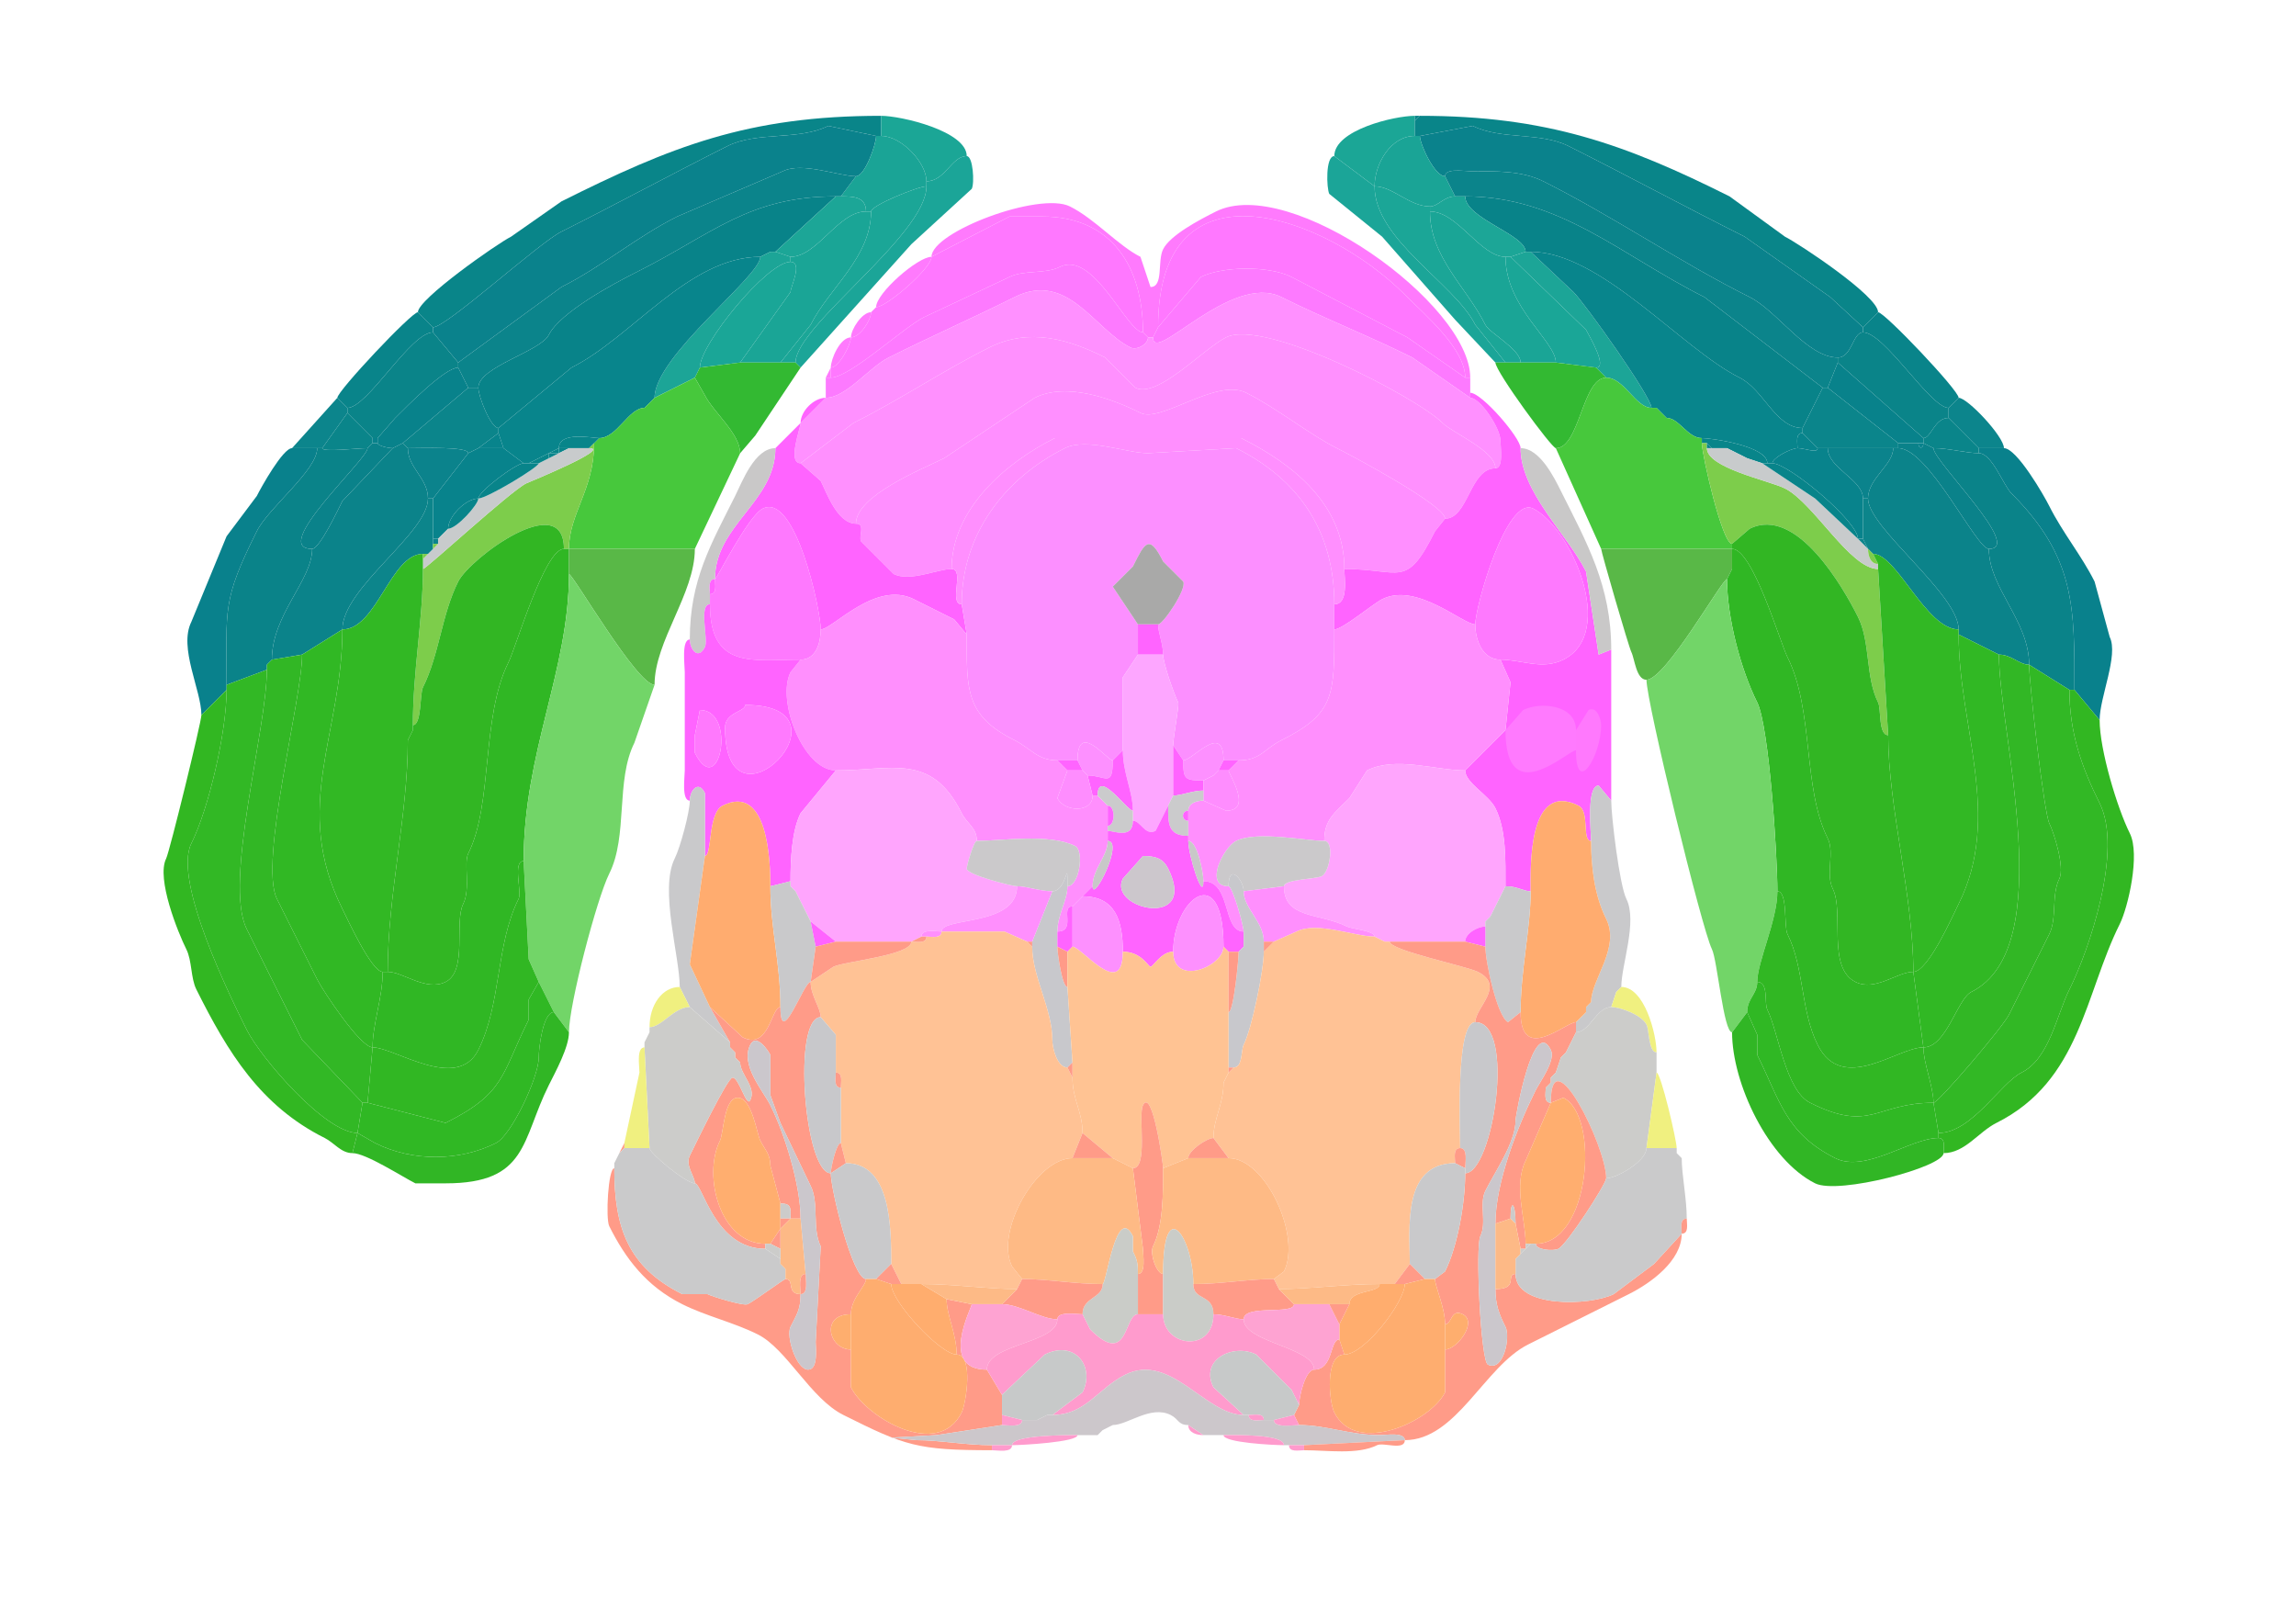 <svg xmlns="http://www.w3.org/2000/svg" viewBox="0 0 456 320"><path fill="#098589" id="VISp1" d="m83 62 3 3c2.659 0 20.984-16.742 25.5-19 11.054-5.527 21.998-11.499 33-17 5.887-2.943 14.111-1.055 20-4l9.5 2h1v-4c-26.526 0-41.774 6.137-63.5 17l-10 7C98.731 48.384 83 59.402 83 62Z"/><path fill="#1BA696" id="RSPagl1" d="M192 31c-3.014 0-4.29 5-8 5 0-3.716-4.994-9-9-9v-4c4.005 0 17 3.057 17 8ZM265 31l8 6c0-4.376 3.152-10 8-10v-4c-4.053 0-16 2.809-16 8Z"/><path fill="#0A8589" id="VISpm1" d="m282 23-1 1v-1h1Z"/><path fill="#098589" id="VISp1" d="m373 62-3 3-6.5-6-17-12c-11.739-5.87-23.33-12.165-35-18-5.656-2.828-13.364-1.182-19-4L282 27h-1v-3l1-1c25.199 0 40.834 5.667 61.5 16l11 8c2.772 1.386 18.5 11.788 18.5 15Z"/><path fill="#0A828C" id="VISp2/3" d="m86 66 5 6 20.5-15c7.949-3.974 14.942-9.97 23-14l21-9c3.807-1.904 11.122 1 14.5 1 1.778 0 4-6.332 4-8l-9.5-2c-5.889 2.945-14.113 1.057-20 4-11.002 5.501-21.946 11.473-33 17-4.516 2.258-22.841 19-25.5 19v1ZM370 66c-2.047 0-2.168 5-5 5-6.091 0-12.012-9.256-17.5-12-14.021-7.01-27.121-16.06-41-23-4.237-2.118-9.366-2-14.5-2-1.235 0-5-.643-5 1-2.104 0-5-6.407-5-8l10.5-2c5.636 2.818 13.344 1.172 19 4 11.67 5.835 23.261 12.13 35 18l17 12 6.5 6v1Z"/><path fill="#1AA496" id="RSPagl2/3" d="M172 42h1c0-1.208 9.363-5 11-5v-1c0-3.716-4.994-9-9-9h-1c0 1.668-2.222 8-4 8l-3 4c2.371 0 5 .017 5 3ZM289 39c-2.25 0-3.376 2-5 2-4.101 0-7.386-4-11-4 0-4.376 3.152-10 8-10h1c0 1.593 2.896 8 5 8l2 4Z"/><path fill="#1BA598" id="RSPd1" d="m158 72 1 1 22-24.5 12-11c.57-1.14.263-6.5-1-6.5-3.014 0-4.29 5-8 5v1c0 9.694-26 27.674-26 35ZM297 72h2l-6-7.5c-4.115-8.23-20-16.864-20-27.5l-8-6c-1.789 0-1.536 6.428-1 7.5l10.5 8.5L289 63.5l8 8.5Z"/><path fill="#0B848B" id="VISp4" d="M93 77h2c0-4.158 12.341-7.182 14-10.5 2.223-4.445 12.786-10.143 17.5-12.5 14.934-7.467 22.134-15 39.5-15h1l3-4c-3.378 0-10.693-2.904-14.5-1l-21 9c-8.058 4.03-15.051 10.026-23 14L91 72v1l2 4ZM362 77h1l2-5v-1c-6.091 0-12.012-9.256-17.5-12-14.021-7.01-27.121-16.06-41-23-4.237-2.118-9.366-2-14.5-2-1.235 0-5-.643-5 1l2 4h2c18.798 0 31.046 11.773 47.5 20L362 77Z"/><path fill="#1BA697" id="RSPd2/3" d="M155 72h3c0-7.326 26-25.306 26-35-1.637 0-11 3.792-11 5 0 9.095-8.355 15.21-12 22.5l-6 7.5ZM299 72h3c0-2.636-6.185-5.87-7-7.5-3.737-7.474-11-13.45-11-22.5v-1c-4.101 0-7.386-4-11-4 0 10.636 15.885 19.27 20 27.5l6 7.5Z"/><path fill="#088389" id="VISp5" d="M95 77c0 1.7 2.46 8 4 8l14.5-12c11.987-5.994 23.34-22 37.5-22l2-1h1l12-11c-17.366 0-24.566 7.533-39.5 15-4.714 2.357-15.277 8.055-17.5 12.5-1.659 3.318-14 6.342-14 10.5ZM362 77l-4 8c-5.384 0-7.646-7.573-12.5-10-11.56-5.78-27.599-25-41.5-25h-1c0-3.412-12-6.635-12-11 18.798 0 31.046 11.773 47.5 20L362 77Z"/><path fill="#1CA697" id="RSPagl5" d="m154 50 3 1c5.325 0 9.46-9 15-9 0-2.983-2.629-3-5-3h-1l-12 11ZM299 51h1l3-1c0-3.412-12-6.635-12-11h-2c-2.25 0-3.376 2-5 2v1c5.493 0 10.001 9 15 9Z"/><path fill="#FF7AFD" id="SCzo" d="M291 75h1c0-14.608-35.804-40.348-50.5-33-3.34 1.67-9.11 4.72-10.5 7.5-1.179 2.357.135 7.5-2.5 7.5l-2-6c-4.395-2.197-9.022-7.51-14-10-6.039-3.02-27.5 5.055-27.5 10l15.5-8h6.5c13.855 0 20 10.046 20 23l1 1h1l1-2c0-34.356 33.322-22.178 49-6.5 4.086 4.086 12 10.782 12 16.5Z"/><path fill="#1AA596" id="RSPd5" d="M147 72h8l6-7.5c3.645-7.29 12-13.405 12-22.5h-1c-5.54 0-9.675 9-15 9v1c2.515 0 0 5.014 0 6l-10 14ZM302 72h7c0-4.24-10-10.893-10-21-4.999 0-9.507-9-15-9 0 9.05 7.263 15.026 11 22.5.815 1.63 7 4.864 7 7.5Z"/><path fill="#FF78FF" id="SCsg" d="M165 73v2c3.76 0 14.433-9.967 18.5-12l17-8c2.892-1.446 7.019-.51 10-2 6.699-3.35 13.338 13 16.5 13 0-12.954-6.145-23-20-23h-6.5L185 51c0 2.29-8.941 10-11 10l-1 1c0 1.562-2.189 5-4 5 0 1.417-2.383 6-4 6ZM230 65l8.5-10c4.139-2.07 13.33-2.335 18 0l23 12 11.5 8c0-5.718-7.914-12.414-12-16.5-15.678-15.678-49-27.857-49 6.5Z"/><path fill="#08858C" id="VISp6a" d="m153 50-2 1 2-1Z"/><path fill="#1CA597" id="RSPagl6a" d="m138 75-8 4c0-8.294 21-24.069 21-28l2-1h1l3 1v1c-4.618 0-18 16.372-18 21l-1 2ZM319 75c3.55 0 5.856 6 9 6 0-2.14-13.123-20.623-15.5-23l-8.5-8h-1l-3 1 15 14.5c.481.962 4.412 7.5 2 7.5l2 2Z"/><path fill="#08858C" id="VISp6a" d="M351 92h1c0-1.077 3.762-3 5-3 0-1.048-.473-3 1-3v-1c-5.384 0-7.646-7.573-12.5-10-11.56-5.78-27.599-25-41.5-25l8.5 8c2.377 2.377 15.5 20.86 15.5 23h1l2 2c2.46 0 4.17 4 7 4 1.739 0 13 1.522 13 5ZM104 92h1l4-2 2-1c0-3.411 6.688-2 8-2 3.55 0 5.856-6 9-6l1-1 1-1c0-8.294 21-24.069 21-28-14.16 0-25.513 16.006-37.5 22L99 85v1l1 3 4 3Z"/><path fill="#FF7AFD" id="SCzo" d="M185 51c-2.727 0-11 7.217-11 10 2.059 0 11-7.71 11-10Z"/><path fill="#1AA697" id="RSPd6a" d="m309 72 8 1c2.412 0-1.519-6.538-2-7.5L300 51h-1c0 10.107 10 16.76 10 21ZM147 72l-8 1c0-4.628 13.382-21 18-21 2.515 0 0 5.014 0 6l-10 14Z"/><path fill="#FD7AFF" id="SCop" d="M164 75h1c3.76 0 14.433-9.967 18.5-12l17-8c2.892-1.446 7.019-.51 10-2 6.699-3.35 13.338 13 16.5 13l1 1c0 1.343-2.205 2.647-3.5 2-7.137-3.569-12.462-15.27-23-10-8.218 4.11-16.669 7.834-25 12-3.864 1.932-8.449 8-12.5 8v-4ZM292 78v1l-11.5-8c-8.563-4.282-17.525-7.763-26-12-9.976-4.988-25.5 13.579-25.5 8l1-2 8.5-10c4.139-2.07 13.33-2.335 18 0l23 12 11.5 8h1v3Z"/><path fill="#FF90FF" id="SCig" d="m159 92 10.5-8c9.215-4.608 17.8-10.4 27-15 8.021-4.01 15.889-1.555 23 2l6 6c4.395 2.197 13.448-7.724 18-10 7.661-3.83 37.922 11.922 43 17 1.989 1.989 10.5 5.51 10.5 9 1.665 0 1-4.222 1-5.5 0-2.448-4.021-8.5-6-8.5l-11.5-8c-8.563-4.282-17.525-7.763-26-12-9.976-4.988-25.5 13.579-25.5 8h-1c0 1.343-2.205 2.647-3.5 2-7.137-3.569-12.462-15.27-23-10-8.218 4.11-16.669 7.834-25 12-3.864 1.932-8.449 8-12.5 8l-5 5c0 .981-2.681 8 0 8Z"/><path fill="#FF7AFD" id="SCzo" d="m174 61-1 1 1-1Z"/><path fill="#09848A" id="VISl1" d="m67 79 2 2c3.988 0 12.552-15 17-15v-1l-3-3c-1.268 0-16 15.649-16 17Z"/><path fill="#FF7AFD" id="SCzo" d="M173 62c-1.811 0-4 3.438-4 5 1.811 0 4-3.438 4-5Z"/><path fill="#09848A" id="VISl1" d="m389 79-2 2c-3.628 0-12.719-15-17-15v-1l3-3c1.275 0 16 15.485 16 17Z"/><path fill="#0A8489" id="VISl2/3" d="M74 87h1l3.5-4c2.394-2.394 9.878-10 12.5-10v-1l-5-6c-4.448 0-13.012 15-17 15v1l5 5ZM387 83c-2.813 0-3.461 4-5 4l-17-15v-1c2.832 0 2.953-5 5-5 4.281 0 13.372 15 17 15v2Z"/><path fill="#FF7AFD" id="SCzo" d="M169 67c-2.177 0-4 4.336-4 6 1.617 0 4-4.583 4-6Z"/><path fill="#FF90FE" id="SCiw" d="M287 103c0-2.626-18.229-12.365-21.5-14-5.39-2.695-11.921-7.96-18-11-5.961-2.98-16.904 6.048-21 4-5.429-2.715-14.591-6.204-21-3l-18 12c-4.454 2.227-17.5 7.404-17.5 13-3.68 0-5.854-6.208-7-8.5l-4-3.5 10.5-8c9.215-4.608 17.8-10.4 27-15 8.021-4.01 15.889-1.555 23 2l6 6c4.395 2.197 13.448-7.724 18-10 7.661-3.83 37.922 11.922 43 17 1.989 1.989 10.5 5.51 10.5 9-5.11 0-5.38 10-10 10Z"/><path fill="#33B932" id="APr" d="m138 75 2 3.5c1.681 3.362 7 7.635 7 11.5l3-3.5 9-13.5-1-1h-11l-8 1-1 2ZM319 75c-4.739 0-5.261 14-10 14-.82 0-12-15.232-12-17h12l8 1 2 2Z"/><path fill="#08828B" id="VISl4" d="M381 88h1v-1l-17-15-2 5 14 11h4ZM80 88l-2 1c-.922 0-3-.483-3-1v-1l3.5-4c2.394-2.394 9.878-10 12.5-10l2 4-13 11Z"/><path fill="#FF7AFD" id="SCzo" d="M164 75h1v-2l-1 2Z"/><path fill="#47C83C" id="POST" d="M113 109h25l9-19c0-3.865-5.319-8.138-7-11.5l-2-3.5-8 4-1 1-1 1c-3.144 0-5.45 6-9 6l-1 1c0 9.23-5 14.007-5 21ZM318 109h26v-1c-1.979 0-6-17.787-6-20v-1c-2.83 0-4.54-4-7-4l-2-2h-1c-3.144 0-5.45-6-9-6-4.739 0-5.261 14-10 14l9 20Z"/><path fill="#0B858B" id="VISl5" d="m95 89-2 1c0-1.366-9.246-1-12-1l-1-1 13-11h2c0 1.7 2.46 8 4 8v1l-4 3ZM376 89h1v-1l-14-11h-1l-4 8v1l3 3h15Z"/><path fill="#FF8FFF" id="SCdg" d="M189 113c0-11.821 10.632-21.066 20.5-26h37c10.182 5.091 20.5 13.121 20.5 26 11.3 0 12.204 4.092 18-7.5l2-2.5c0-2.626-18.229-12.365-21.5-14-5.39-2.695-11.921-7.96-18-11-5.961-2.98-16.904 6.048-21 4-5.429-2.715-14.591-6.204-21-3l-18 12c-4.454 2.227-17.5 7.404-17.5 13 1.951 0 .477 2.454 1 3.5l6.5 6.5c3.232 1.616 8.676-1 11.5-1Z"/><path fill="#FF64FF" id="MB" d="M299 176c2.413 0 3.51 1 5 1 0-4.104-.711-22.106 9.5-17 2.311 1.156.596 7 2.5 7 0-1.643-.984-11 1.5-11l2.5 3v-30l-2.5 1-2.5-16.5c-3.686-7.372-13-15.813-13-24.5 0-2.06-7.71-11-10-11v1c1.979 0 6 6.052 6 8.5 0 1.278.665 5.5-1 5.5-5.11 0-5.38 10-10 10l-2 2.5c-5.796 11.592-6.7 7.5-18 7.5 0 1.851.867 7-2 7v5c1.638 0 7.679-5.09 9.5-6 6.863-3.432 16.018 5 18.5 5 0-3.473 6.205-25.647 11.5-23 7.536 3.768 16.663 24.668 6 30-4.227 2.114-8.265 0-12.5 0l2 4.5-1 9.5c0 16.111 12.383 4 14 4 0 9.337 5 1.033 5-5 0-1.069-.811-3.845-2.5-3l-2.5 4c0-5.153-7.194-5.653-10.5-4l-3.5 4-8 8c0 2.483 4.656 4.812 6 7.5 2.166 4.333 2 10.269 2 15.5Z"/><path fill="#0C858C" id="VISli1" d="M63 89h1l5-7v-1l-2-2-9 10h5Z"/><path fill="#1CA597" id="RSPagl6a" d="m130 79-1 1 1-1Z"/><path fill="#FF64FF" id="MB" d="M164 79c-2.362 0-5 2.638-5 5l5-5Z"/><path fill="#0C858C" id="VISli1" d="M393 89h5c0-2.31-7.233-10-9-10l-2 2v2l6 6Z"/><path fill="#1CA597" id="RSPagl6a" d="m129 80-1 1 1-1ZM329 81l2 2-2-2Z"/><path fill="#0A858A" id="VISli2/3" d="M64 89c0 .842 6.992 0 9 0l1-1v-1l-5-5-5 7ZM393 89v1c-2.389 0-5.987-1-9-1l-2-1v-1c1.539 0 2.187-4 5-4l6 6Z"/><path fill="#FF64FF" id="MB" d="M163 125c2.347 0 10.856-9.822 18.5-6l8 4 2.5 3-1-6c-2.662 0 .662-7-2-7-2.824 0-8.268 2.616-11.5 1l-6.5-6.5c-.523-1.046.951-3.5-1-3.5-3.68 0-5.854-6.208-7-8.5l-4-3.5c-2.681 0 0-7.019 0-8l-5 5c0 10.668-12 15.225-12 26 .352 0 6.551-12.526 9.5-14 6.458-3.229 11.5 20.098 11.5 24Z"/><path fill="#08848C" id="VISl6a" d="M95 89h5l-1-3-4 3Z"/><path fill="#08858A" id="VISp6b" d="M113 89h4l1-1 1-1c-1.312 0-8-1.411-8 2h2ZM350 92h1c0-3.478-11.261-5-13-5v1h1l1 1h3l4 2 3 1Z"/><path fill="#08848C" id="VISl6a" d="M357 89c1.465 0 4 1.115 4 0l-3-3c-1.473 0-1 1.952-1 3Z"/><path fill="#08828C" id="VISli4" d="M74 88h1v-1h-1v1Z"/><path fill="#FF8FFE" id="SCdw" d="M191 120c0-13.711 8.347-24.923 20.5-31 4.322-2.161 12.328 1 16.5 1l17.5-1c12.307 6.153 19.5 16.358 19.5 31 2.867 0 2-5.149 2-7 0-12.879-10.318-20.909-20.5-26h-37c-9.868 4.934-20.5 14.179-20.5 26 2.662 0-.662 7 2 7Z"/><path fill="#0A8389" id="VISpor2/3" d="m74 88-1 1 1-1Z"/><path fill="#0A828A" id="VISpor4" d="M78 89 68 99.5c-.754 1.507-4.527 9.5-6 9.5-8.647 0 11-17.757 11-20l1-1h1c0 .517 2.078 1 3 1Z"/><path fill="#0B838A" id="VISpor5" d="m60 130-6 1c0-8.951 8-15.762 8-22 1.473 0 5.246-7.993 6-9.5L78 89l2-1 1 1c0 3.915 4 5.954 4 10 0 6.902-17 17.722-17 26l-8 5Z"/><path fill="#7DCD4B" id="HPF" d="M84 113c0 10.022-2 20.352-2 31 1.78 0 1.348-6.197 2-7.5 3.266-6.533 3.685-14.37 7-21 2.317-4.634 21-18.463 21-6.5h1c0-6.993 5-11.77 5-21l-1 1c4.611 0-12.206 6.853-12.5 7-3.181 1.59-19.876 17-20.5 17ZM373 113l2 33c-1.993 0-1.35-5.2-2-6.5-2.546-5.092-1.474-11.947-4-17-2.804-5.607-12.16-22.17-21.5-17.5l-3.5 3c-1.979 0-6-17.787-6-20h1v1c0 3.944 12.329 6.414 15.5 8 5.709 2.854 12.95 16 18.5 16Z"/><path fill="#08848A" id="VISpl6b" d="M339 89h1l-1-1v1Z"/><path fill="#0A828A" id="VISpor4" d="M384 89c0 2.648 18.033 20 11 20-2.514 0-11.959-20-18-20v-1h4c0 1.186 1 1.186 1 0l2 1Z"/><path fill="#08828C" id="VISli4" d="M381 88h1c0 1.186-1 1.186-1 0Z"/><path fill="#09818C" id="VISpor1" d="m45 137-5 5c0-4.916-4.568-13.363-2-18.5l7-17 6-8c.828-1.656 5.182-9.5 7-9.5h5c0 4.391-9.64 11.78-12 16.5-6.923 13.846-6 15.366-6 30.5v1Z"/><path fill="#0A8389" id="VISpor2/3" d="m53 133-8 3c0-15.134-.923-16.654 6-30.5 2.36-4.72 12-12.109 12-16.5h1c0 .842 6.992 0 9 0 0 2.243-19.647 20-11 20 0 6.238-8 13.049-8 22l-1 1v1Z"/><path fill="#0B838C" id="VISpl5" d="M85 99h1l7-9c0-1.366-9.246-1-12-1 0 3.915 4 5.954 4 10Z"/><path fill="#08838C" id="VISpl6a" d="M86 107h1l1-1 1-1c0-2.473 3.527-6 6-6 0-1.377 7.483-7 9-7l-4-3h-5l-2 1-7 9v8Z"/><path fill="#08858A" id="VISp6b" d="M109 90h2v-1l-2 1Z"/><path fill="#08848A" id="VISpl6b" d="m113 89-2 1v-1h2Z"/><path fill="#C8CBCC" id="ec" d="M84 111v2c.624 0 17.319-15.41 20.5-17 .294-.147 17.111-7 12.5-7h-4l-2 1-2 1-2 1c0 .78-10.317 7-12 7 0 1.198-4.298 6-6 6l-1 1-1 1v1l-1 1-1 1-1 1Z"/><path fill="#C9C8C8" id="bic" d="M141 120c-2.308 0-.257 7.013-1 8.5-1.335 2.671-3 .452-3-1.5 0-11.807 4.178-18.855 9-28.5 1.388-2.776 3.874-9.5 8-9.5 0 10.668-12 15.225-12 26-1.473 0-1 1.952-1 3v2Z"/><path fill="#FC8FFF" id="PAG" d="M243 151h3c4.324 0 5.039-2.269 8.5-4 10.608-5.304 10.5-8.993 10.5-22v-5c0-14.642-7.193-24.847-19.5-31L228 90c-4.172 0-12.178-3.161-16.5-1-12.153 6.077-20.5 17.289-20.5 31l1 6c0 10.996-.317 16.092 9.5 21 3.218 1.609 4.537 4 8.5 4h4c0-7.975 5.878 0 7 0l2-2v-14.5l3-4.5v-6l-5-7.5 4-4c2.374-4.747 3.211-6.579 6-1l4 4c.745 1.489-4.029 8.5-5 8.5 0 1.564 1 3.876 1 6 0 1.651 2.13 7.76 3 9.5.249.499-1 6.936-1 8.5l2 3c1.887 0 8-7.72 8 0Z"/><path fill="#C9C8C8" id="bic" d="M302 89c3.811 0 6.667 5.835 8 8.5 5.202 10.404 10 18.824 10 31.5l-2.5 1-2.5-16.5c-3.686-7.372-13-15.813-13-24.5Z"/><path fill="#C8CBCC" id="ec" d="M373 112v1c-5.55 0-12.791-13.146-18.5-16-3.171-1.586-15.5-4.056-15.5-8h4l4 2 3 1 10.5 7 8.5 8 2 2c0 1.238.423 3 2 3Z"/><path fill="#08848A" id="VISpl6b" d="m343 89 4 2-4-2Z"/><path fill="#08838C" id="VISpl6a" d="M369 107h1v-8c0-3.766-7-6.033-7-10h-2c0 1.115-2.535 0-4 0-1.238 0-5 1.923-5 3 3.165 0 17 11.517 17 15Z"/><path fill="#0B838C" id="VISpl5" d="M370 99h1c0-4.015 5-6.644 5-10h-13c0 3.967 7 6.234 7 10Z"/><path fill="#0B838A" id="VISpor5" d="M397 130c2.483 0 4.026 2 6 2 0-8.722-8-15.226-8-23-2.514 0-11.959-20-18-20h-1c0 3.356-5 5.985-5 10 0 5.804 18 18.967 18 26v1l8 4Z"/><path fill="#0A8389" id="VISpor2/3" d="M411 137h1c0-16.361.223-26.277-12.5-39-1.667-1.667-3.876-8-6.5-8-2.389 0-5.987-1-9-1 0 2.648 18.033 20 11 20 0 7.774 8 14.278 8 23l8 5Z"/><path fill="#09818C" id="VISpor1" d="m412 137 5 6c0-4.536 3.799-12.901 2-16.5l-3-11c-2.609-5.217-6.354-9.707-9-15-1.012-2.025-6.44-11.5-9-11.5h-5v1c2.624 0 4.833 6.333 6.5 8 12.723 12.723 12.5 22.639 12.5 39Z"/><path fill="#08858A" id="VISp6b" d="M105 92h2l2-1v-1l-4 2Z"/><path fill="#08848A" id="VISpl6b" d="m111 90-2 1v-1h2ZM107 92c0 .78-10.317 7-12 7 0-1.377 7.483-7 9-7h3ZM352 92c3.165 0 17 11.517 17 15l-8.5-8-10.5-7h2Z"/><path fill="#0C858B" id="VISpor6a" d="M84 110h1l1-1V99h-1c0 6.902-17 17.722-17 26 6.852 0 9.569-15 16-15Z"/><path fill="#08848A" id="VISpl6b" d="M95 99c-2.473 0-6 3.527-6 6 1.702 0 6-4.802 6-6Z"/><path fill="#0C858B" id="VISpor6a" d="M372 110c4.721 0 10.516 15 17 15 0-7.033-18-20.196-18-26h-1v8l1 2 1 1Z"/><path fill="#FE79FE" id="ICe" d="M163 125c0 2.454-.827 6-4 6-9.396 0-18 2.023-18-11v-2c1.473 0 1-1.952 1-3 .352 0 6.551-12.526 9.5-14 6.458-3.229 11.5 20.098 11.5 24ZM293 124c0 3.047 1.384 7 5 7 4.235 0 8.273 2.114 12.5 0 10.663-5.332 1.536-26.232-6-30-5.295-2.647-11.5 19.527-11.5 23Z"/><path fill="#08848A" id="VISpl6b" d="m89 105-1 1 1-1Z"/><path fill="#32B623" id="ENTm6" d="M81 147c0 15.047-4 30.52-4 46 3.062 0 7.606 3.947 11.5 2 4.413-2.207 1.67-11.841 3.5-15.5 1.496-2.993.046-8.093 1-10 4.934-9.867 2.527-27.053 8-38 1.498-2.995 7.155-22.5 11-22.5 0-11.963-18.683 1.866-21 6.5-3.315 6.63-3.734 14.467-7 21-.652 1.303-.22 7.5-2 7.5v1l-1 2ZM375 146c0 14.117 5 32.081 5 47-3.208 0-7.555 3.973-11.5 2-5.686-2.843-2.196-13.892-4.5-18.5-1.461-2.922.406-7.188-1-10-5.032-10.064-2.7-25.4-8-36-1.493-2.986-6.881-21.5-11-21.5v-1l3.5-3c9.34-4.67 18.696 11.893 21.5 17.5 2.526 5.053 1.454 11.908 4 17 .65 1.3.007 6.5 2 6.5Z"/><path fill="#08848A" id="VISpl6b" d="m88 106-1 1 1-1Z"/><path fill="#0C848C" id="VISpor6b" d="M86 108h1v-1h-1v1Z"/><path fill="#A9A9A8" id="AQ" d="M226 124h4c.971 0 5.745-7.011 5-8.5l-4-4c-2.789-5.579-3.626-3.747-6 1l-4 4 5 7.5Z"/><path fill="#0C848C" id="VISpor6b" d="m370 107 1 2-2-2h1Z"/><path fill="#7DCD4B" id="HPF" d="m87 108-1 1v-1h1ZM86 109l-1 1 1-1Z"/><path fill="#30B724" id="ENTm5" d="M76 193h1c3.062 0 7.606 3.947 11.5 2 4.413-2.207 1.67-11.841 3.5-15.5 1.496-2.993.046-8.093 1-10 4.934-9.867 2.527-27.053 8-38 1.498-2.995 7.155-22.5 11-22.5h1v5c0 19.122-9 35.315-9 57-2.261 0-.297 6.094-1 7.5-4.57 9.141-3.391 20.782-8 30-4.204 8.407-16.62-.5-21-.5 0-4.719 2-9.834 2-15Z"/><path fill="#59B847" id="PRE" d="M113 114c.778 0 13.489 22 17 22 0-8.716 8-18.079 8-27h-25v5ZM343 115c-.967 0-12.205 20-16 20-2.049 0-2.34-4.179-3-5.5-.546-1.091-6-19.915-6-20.5h26v4l-1 2Z"/><path fill="#30B724" id="ENTm5" d="m380 193 2 15c-5.166 0-16.082 9.336-21-.5-3.4-6.8-2.636-15.273-6-22-.734-1.468.099-8.5-2-8.5 0-7.164-1.641-32.782-4-37.5-3.275-6.55-6-16.833-6-24.5l1-2v-4c4.119 0 9.507 18.514 11 21.5 5.3 10.6 2.968 25.936 8 36 1.406 2.812-.461 7.078 1 10 2.304 4.608-1.186 15.657 4.5 18.5 3.945 1.973 8.292-2 11.5-2Z"/><path fill="#7DCD4B" id="HPF" d="m372 110 1 2c-1.577 0-2-1.762-2-3l1 1Z"/><path fill="#32B824" id="ENTl6a" d="M76 193h1c0-15.48 4-30.953 4-46l1-2v-1c0-10.648 2-20.978 2-31v-3c-6.431 0-9.148 15-16 15 0 20.735-10.183 35.134 0 55.5.988 1.975 5.793 12.5 8 12.5Z"/><path fill="#7DCD4B" id="HPF" d="m85 110-1 1v-1h1Z"/><path fill="#32B824" id="ENTl6a" d="M375 146c0 14.117 5 32.081 5 47 2.931 0 7.858-11.215 9-13.5 8.668-17.336 0-35.214 0-53.5v-1c-6.484 0-12.279-15-17-15l1 2v1l2 33Z"/><path fill="#72D568" id="PAR" d="m344 113-1 2 1-2ZM110 201l3 4c0-5.471 5.529-26.558 8-31.5 3.767-7.535 1.226-18.453 5-26l4-11.5c-3.511 0-16.222-22-17-22 0 19.122-9 35.315-9 57l1 19.5 2 4.5 3 6Z"/><path fill="#FF64FF" id="MB" d="M142 115c-1.473 0-1 1.952-1 3 1.473 0 1-1.952 1-3Z"/><path fill="#72D568" id="PAR" d="m347 201-3 4c-1.7 0-2.926-14.353-4-16.5-2.026-4.051-13-49.101-13-53.5 3.795 0 15.033-20 16-20 0 7.667 2.725 17.95 6 24.5 2.359 4.718 4 30.336 4 37.5 0 5.759-4 14.019-4 18 0 2.447-2 3.28-2 6Z"/><path fill="#FF8FFD" id="MRN" d="M213 180c-2.527 0 .826 5-3 5 0-3.324 2-6.16 2-9 2.307 0 3.433-7.034 1.5-8-5.032-2.516-14.778-1-19.5-1 0-2.678-1.911-3.323-3-5.5-6.049-12.097-13.832-8.5-25-8.5-6.438 0-11.817-13.865-9-19.5l2-2.5c3.173 0 4-3.546 4-6 2.347 0 10.856-9.822 18.5-6l8 4 2.5 3c0 10.996-.317 16.092 9.5 21 3.218 1.609 4.537 4 8.5 4l2 2-2 5.5c1.402 2.804 7 2.962 7-.5h1l2 2v7c0 3.083-3 5.545-3 9l-2 2-1 1-1 1ZM244 176c.795 0 3 7.779 3 9-4.285 0-2.38-10-8-10 0-1.654-1.198-8-3-8v-6c0-1.577 1.762-2 3-2l4.5 2c5.424 0 .5-7.299.5-8l2-2c4.324 0 5.039-2.269 8.5-4 10.608-5.304 10.5-8.993 10.5-22 1.638 0 7.679-5.09 9.5-6 6.863-3.432 16.018 5 18.5 5 0 3.047 1.384 7 5 7l2 4.5-1 9.5-8 8c-5.916 0-13.749-2.876-19.5 0l-3.5 5.5c-2.964 2.964-5 4.263-5 8.5-3.511 0-13.437-2.031-17.5 0-2.437 1.218-6.472 9-1.5 9Z"/><path fill="#FF64FF" id="MB" fill-rule="evenodd" d="m139 141-1 5v3.5c4.879 9.758 8.426-8.5 1-8.5m9-1c0 1.373-4 1.435-4 4.5 0 23.045 26.786-4.5 4-4.5m9 35-4 1c0-4.886-.482-20.509-9.5-16-2.927 1.463-2.053 10-3.5 10v-12.5c-1.335-2.671-3-.452-3 1.5-1.684 0-1-4.679-1-6v-19.5c0-1.363-.7-6.5 1-6.5 0 1.952 1.665 4.171 3 1.5.743-1.487-1.308-8.5 1-8.5 0 13.023 8.604 11 18 11l-2 2.5c-2.817 5.635 2.562 19.5 9 19.5l-7 8.5c-1.779 3.558-2 9.263-2 13.5Z"/><path fill="#FF64FF" id="MB" d="M226 130h5c0-2.124-1-4.436-1-6h-4v6Z"/><path fill="#31B824" id="ENTl5" d="M76 193c0 5.166-2 10.281-2 15-2.437 0-9.874-11.249-11-13.5l-8-16c-3.638-7.275 5-39.649 5-48.5l8-5c0 20.735-10.183 35.134 0 55.5.988 1.975 5.793 12.5 8 12.5ZM380 193l2 15c4.579 0 6.705-9.602 9.5-11 17.568-8.784 5.5-51.521 5.5-67l-8-4c0 18.286 8.668 36.164 0 53.5-1.142 2.285-6.069 13.5-9 13.5Z"/><path fill="#32B725" id="ENTl3" d="M72 219h1l1-11c-2.437 0-9.874-11.249-11-13.5l-8-16c-3.638-7.275 5-39.649 5-48.5l-6 1-1 1v1c0 11.938-8.642 42.217-4 51.5l11 22L72 219Z"/><path fill="#FDA6FF" id="DR" d="M225 161v2c1.602 0 2.384 3.058 4.5 2l2.5-5 1-2v-10c0-1.564 1.249-8.001 1-8.5-.87-1.74-3-7.849-3-9.5h-5l-3 4.5V149c0 4.549 2 8.157 2 12Z"/><path fill="#32B725" id="ENTl3" d="M382 208c0 3.109 2 7.814 2 11 .978 0 13.742-14.985 15-17.5l8-16c1.574-3.147.373-7.747 2-11 1.102-2.203-1.052-9.104-2-11-1.016-2.033-4-27.752-4-31.5-1.974 0-3.517-2-6-2 0 15.479 12.068 58.216-5.5 67-2.795 1.398-4.921 11-9.5 11Z"/><path fill="#0B838A" id="VISpor5" d="m54 131-1 1 1-1Z"/><path fill="#32B825" id="ENTl2" d="m384 219 1 6c6.593 0 12.284-9.892 16.5-12 5.517-2.758 6.951-11.402 9.5-16.5 3.871-7.742 10.694-27.612 6-37-3.522-7.045-6-13.932-6-22.5l-8-5c0 3.748 2.984 29.467 4 31.5.948 1.896 3.102 8.797 2 11-1.627 3.253-.426 7.853-2 11l-8 16c-1.258 2.515-14.022 17.5-15 17.5ZM72 219l-1 6c-6.371 0-19.184-14.868-22-20.5-3.091-6.182-14.703-29.595-11-37 3.437-6.873 7-22.079 7-30.5v-1l8-3c0 11.938-8.642 42.217-4 51.5l11 22L72 219Z"/><path fill="#32B722" id="ENTl1" d="m71 225-1 4c-2.27 0-3.627-2.064-5.5-3-12.76-6.38-19.225-16.951-25.5-29.5-1.147-2.294-.835-5.671-2-8-1.623-3.246-5.994-14.012-4-18 .678-1.356 7-27.135 7-28.5l5-5c0 8.421-3.563 23.627-7 30.5-3.703 7.405 7.909 30.818 11 37 2.816 5.632 15.629 20.5 22 20.5ZM385 226c1.473 0 1 1.952 1 3 4.252 0 6.941-4.221 10.5-6 16.679-8.34 17.541-25.583 24.5-39.5 1.639-3.277 4.095-13.81 2-18-2.517-5.034-6-16.627-6-22.5l-5-6h-1c0 8.568 2.478 15.455 6 22.5 4.694 9.388-2.129 29.258-6 37-2.549 5.098-3.983 13.742-9.5 16.5-4.216 2.108-9.907 12-16.5 12v1Z"/><path fill="#FF7AFE" id="SAG" d="M148 140c0 1.373-4 1.435-4 4.5 0 23.045 26.786-4.5 4-4.5ZM313 145v4c-1.617 0-14 12.111-14-4l3.5-4c3.306-1.653 10.5-1.153 10.5 4Z"/><path fill="#FF79FD" id="PBG" d="m139 141-1 5v3.5c4.879 9.758 8.426-8.5 1-8.5ZM313 145l2.5-4c1.689-.845 2.5 1.931 2.5 3 0 6.033-5 14.337-5 5v-4Z"/><path fill="#7DCD4B" id="HPF" d="m82 145-1 2 1-2Z"/><path fill="#FD90FF" id="IV" d="m215 153 1 1c3.569 0 5 2.552 5-3-1.122 0-7-7.975-7 0l1 2ZM241 154l-2 1c-3.744 0-4-.256-4-4 1.887 0 8-7.72 8 0l-1 2-1 1Z"/><path fill="#FF64FF" id="MB" d="M239 157c-2.124 0-4.436 1-6 1v-10l2 3c0 3.744.256 4 4 4v2ZM218 158c0-5.529 5.829 3 7 3 0-3.843-2-7.451-2-12l-2 2c0 5.552-1.431 3-5 3l1 4h1ZM212 153h3l-1-2h-4l2 2ZM242 153h2l2-2h-3l-1 2Z"/><path fill="#FFA5FD" id="PPN" d="M166 187h15l2-1c0-1.579 2.855-1 4-1 0-2.95 15-.941 15-9-.988 0-10-2.286-10-3.5 0-.611 1.394-5.5 2-5.5 0-2.678-1.911-3.323-3-5.5-6.049-12.097-13.832-8.5-25-8.5l-7 8.5c-1.779 3.558-2 9.263-2 13.5v1l1 1 3 6 5 4ZM276 187h15c0-1.712 2.571-3 4-3v-1l1-1 3-6c0-5.231.166-11.167-2-15.5-1.344-2.688-6-5.017-6-7.5-5.916 0-13.749-2.876-19.5 0l-3.5 5.5c-2.964 2.964-5 4.263-5 8.5 2.077 0 1.115 6.192-.5 7-1.173.587-7.5.619-7.5 2 0 6.515 7.031 5.265 12.5 8 .984.492 5.5.851 5.5 2l2 1h1Z"/><path fill="#FE8DFE" id="Pa4" d="m216 154 1 4c0 3.462-5.598 3.304-7 .5l2-5.5h3l1 1Z"/><path fill="#FF64FF" id="MB" d="m242 153-1 1 1-1Z"/><path fill="#FE8DFE" id="Pa4" d="M239 157v2l4.5 2c5.424 0 .5-7.299.5-8h-2l-1 1-2 1v2Z"/><path fill="#FF64FF" id="MB" d="m241 154-2 1 2-1Z"/><path fill="#C9C9CB" id="ll" d="m141 200 4 7-8-7-2-4c0-6.04-4.069-19.361-1-25.5 1.114-2.227 3-9.265 3-11.5 0-1.952 1.665-4.171 3-1.5V170l-3 21.5 4 8.5ZM313 203v2c2.734 0 4.039-5 7-5l1-3 1-1c0-4.382 3.265-12.969 1-17.5-1.354-2.708-3-16.398-3-19.5l-2.5-3c-2.484 0-1.5 9.357-1.5 11 0 5.453.73 10.96 3 15.5 2.853 5.706-3 12.042-3 16.5l-1 1v1l-1 1-1 1Z"/><path fill="#CBCBCC" id="mlf" d="M220 164v1c1.247 0 5 1.725 5-2v-2c-1.171 0-7-8.529-7-3l2 2c1.535 0 1.535 4 0 4ZM236 163v3c-4.116 0-4-2.554-4-6l1-2c1.564 0 3.876-1 6-1v2c-1.238 0-3 .423-3 2-1.399 0-1.399 2 0 2Z"/><path fill="#FF64FF" id="MB" d="m233 158-1 2 1-2Z"/><path fill="#FFAC6F" id="NLL" d="m141 200 6.5 6c5.262 2.631 5.639-6 7.5-6 0-8.744-2-15.644-2-24 0-4.886-.482-20.509-9.5-16-2.927 1.463-2.053 10-3.5 10l-3 21.5 4 8.5Z"/><path fill="#FF64FF" id="MB" d="M220 160c1.535 0 1.535 4 0 4v-4Z"/><path fill="#FF64FF" id="MB" fill-rule="evenodd" d="m227 170-4 4.5c-3.045 6.09 15.056 10.112 9-2-.98-1.959-2.401-2.5-5-2.5m17 19h2l1-1v-3c-4.285 0-2.38-10-8-10 0 4.292-3-5.163-3-8v-1c-4.116 0-4-2.554-4-6l-2.5 5c-2.116 1.058-2.898-2-4.5-2 0 3.725-3.753 2-5 2v2c3.314 0-3 12.52-3 9l-2 2c6.545 0 8 4.898 8 11 3.684 0 5.077 3 5.5 3 .533 0 2.118-3 4.5-3 0-10.464 10-18.415 10-1l1 1Z"/><path fill="#FFAC6F" id="NLL" d="m314 202-1 1c-2.068 0-11 8.346-11-2 0-8.305 2-16.683 2-24 0-4.104-.711-22.106 9.5-17 2.311 1.156.596 7 2.5 7 0 5.453.73 10.96 3 15.5 2.853 5.706-3 12.042-3 16.5l-1 1v1l-1 1Z"/><path fill="#FF64FF" id="MB" d="M236 161c-1.399 0-1.399 2 0 2v-2Z"/><path fill="#CBC9CB" id="scp" d="M212 176c0-6.317.004 1-3 1-2.409 0-5.181-1-7-1-.988 0-10-2.286-10-3.5 0-.611 1.394-5.5 2-5.5 4.722 0 14.468-1.516 19.5 1 1.933.966.807 8-1.5 8ZM255 176l-8 1c0-2.231-3-5.785-3-1-4.972 0-.937-7.782 1.5-9 4.063-2.031 13.989 0 17.5 0 2.077 0 1.115 6.192-.5 7-1.173.587-7.5.619-7.5 2Z"/><path fill="#C8C8C8" id="mtg" d="M220 167c3.314 0-3 12.52-3 9 0-3.455 3-5.917 3-9ZM236 167c1.802 0 3 6.346 3 8 0 4.292-3-5.163-3-8Z"/><path fill="#CCC7CC" id="dscp" d="m227 170-4 4.5c-3.045 6.09 15.056 10.112 9-2-.98-1.959-2.401-2.5-5-2.5Z"/><path fill="#31B723" id="ENTm3" d="m74 208-1 11 15.5 4c11.895-5.948 11.042-9.584 16.5-20.5v-4l2-3.5-2-4.5-1-19.5c-2.261 0-.297 6.094-1 7.5-4.57 9.141-3.391 20.782-8 30-4.204 8.407-16.62-.5-21-.5Z"/><path fill="#C8C8CC" id="tspc" d="m213 211-1 1c-2.067 0-3-3.916-3-5.5 0-6.084-4-12.582-4-18.5v-1l4-10c3.004 0 3-7.317 3-1 0 2.84-2 5.676-2 9v3c0 1.257.941 8 2 8l1 15ZM244 212h1c1.845 0 1.441-3.381 2-4.5 1.651-3.303 4-14.809 4-18.5v-2c0-3.948-4-6.604-4-10 0-2.231-3-5.785-3-1 .795 0 3 7.779 3 9v3l-1 1c0 1.496-.988 12-2 12v11Z"/><path fill="#C9C9CB" id="ll" d="M161 195c-1.386 0-6 13.542-6 5 0-8.744-2-15.644-2-24l4-1v1l1 1 3 6 1 5-1 7ZM295 188c0 3.038 2.368 13.934 4.5 15l2.5-2c0-8.305 2-16.683 2-24-1.49 0-2.587-1-5-1l-3 6-1 1v5Z"/><path fill="#FF64FF" id="MB" d="m157 176 1 1-1-1Z"/><path fill="#FF8FFD" id="MRN" d="M204 187h1l4-10c-2.409 0-5.181-1-7-1 0 8.059-15 6.05-15 9h12.5l4.5 2ZM251 187h2l4.5-2c4.112-2.056 11.536 1 15.5 1 0-1.149-4.516-1.508-5.5-2-5.469-2.735-12.5-1.485-12.5-8l-8 1c0 3.396 4 6.052 4 10Z"/><path fill="#31B723" id="ENTm3" d="M382 208c0 3.109 2 7.814 2 11-11.425 0-12.381 6.06-24.5 0-4.896-2.448-6.302-14.105-8.5-18.5-.659-1.319.334-5.5-2-5.5 0-3.981 4-12.241 4-18 2.099 0 1.266 7.032 2 8.5 3.364 6.727 2.6 15.2 6 22 4.918 9.836 15.834.5 21 .5Z"/><path fill="#FF64FF" id="MB" d="m215 178-1 1 1-1Z"/><path fill="#FD90FE" id="AT" d="M213 188c1.758 0 10 10.758 10 1 0-6.102-1.455-11-8-11l-1 1-1 1v8ZM243 188c0 3.996-10 8.012-10 1 0-10.464 10-18.415 10-1Z"/><path fill="#FF64FF" id="MB" d="m214 179-1 1 1-1ZM213 188l-1 1-2-1v-3c3.826 0 .473-5 3-5v8ZM296 182l-1 1 1-1ZM166 187l-4 1-1-5 5 4ZM291 187l4 1v-4c-1.429 0-4 1.288-4 3Z"/><path fill="#FF8FFD" id="MRN" d="M183 186h1c1.048 0 3 .473 3-1-1.145 0-4-.579-4 1Z"/><path fill="#FFC295" id="PRNr" d="M183 255c6.417 0 13.174 1 19 1l1-2-2-2.5c-3.445-6.891 4.83-21.5 12-21.5l2-5c0-4.242-2-6.596-2-11l-1-2c-2.067 0-3-3.916-3-5.5 0-6.084-4-12.582-4-18.5l-1-1-4.5-2H187c0 1.473-1.952 1-3 1 0 1.473-1.952 1-3 1 0 2.74-13.286 3.893-15.5 5l-4.5 3c0 2.765 2 5.165 2 7l3 3.5v7.5c1.473 0 1 1.952 1 3v11l1 4c8.878 0 9 12.522 9 20l2 4h4ZM274 255h3l3-4c0-6.966-1.581-20 9-20 0-1.048-.473-3 1-3 0-4.065-.908-25 3-25 0-2.969 6.105-7.198.5-10-2.27-1.135-17.5-4.276-17.5-6h-1l-2-1c-3.964 0-11.388-3.056-15.5-1l-4.5 2-2 2c0 3.691-2.349 15.197-4 18.5-.559 1.119-.155 4.5-2 4.5l-1 1-1 2c0 4.393-2 7.089-2 11l3 4c7.394 0 14.49 15.519 11 22.5l-2 1.5 1 2c6.134 0 13.266-1 20-1Z"/><path fill="#FF9B88" id="P" d="M184 186c0 1.473-1.952 1-3 1l2-1h1ZM273 186l2 1-2-1ZM162 188l-1 7 4.5-3c2.214-1.107 15.5-2.26 15.5-5h-15l-4 1ZM205 187v1l-1-1h1ZM253 187l-2 2v-2h2ZM258 283c5.348 0 10.12 2 16 2 1.235 0 5-.643 5 1 10.26 0 15.836-14.668 24.5-19l20-10c4.396-2.198 10.5-6.643 10.5-12l-5.5 6-8 6c-4.709 2.354-19.5 2.811-19.5-4-2.082 0 .769 3-4 3 0 3.108.737 4.973 2 7.5 1.045 2.091-.447 9.027-3.5 7.5-1.418-.709-2.507-23.487-1.5-25.5 1.326-2.653-.272-6.456 1-9 1.898-3.796 6-9.635 6-14 0-.989 3.587-20.826 7-14 1.029 2.059-2.185 6.369-3 8-3.523 7.047-8 18.265-8 26.5l3-1c0-4.123 1-3.083 1 1l1 5h1v-1c0-4.84-2.455-11.59 0-16.5l5-11.5c-1.473 0-1-1.952-1-3l1-1v-1l1-1 1-3 1-1 1-2 1-2v-2c-2.068 0-11 8.346-11-2l-2.5 2c-2.132-1.066-4.5-11.962-4.5-15l-4-1h-15c0 1.724 15.23 4.865 17.5 6 5.605 2.802-.5 7.031-.5 10 8.172 0 3.499 30-2 30 0 5.841-1.512 14.525-4 19.5l-2 1.5c0 1.477 2 5.699 2 9 1.384 0 1.123-3.189 3.5-2 3.026 1.513-1.134 7-3.5 7v8.5c-2.937 5.874-17.704 12.591-22 4-1.037-2.075-1.955-11.5 2-11.5l-1-3c-1.93 0-1.151 6-5 6-1.732 0-3 5.353-3 7l-1 2 1 2ZM212 189v7c-1.059 0-2-6.743-2-8l2 1Z"/><path fill="#FFC393" id="CS" d="M225 232c3.084 0 .992-10.485 2-12.5 1.845-3.69 4 11.59 4 12.5l5-2c0-1.533 3.753-4 5-4 0-3.911 2-6.607 2-11l1-2v-24l-1-1c0 3.996-10 8.012-10 1-2.382 0-3.967 3-4.5 3-.423 0-1.816-3-5.5-3 0 9.758-8.242-1-10-1l-1 1v7l1 15v3c0 4.404 2 6.758 2 11l6 5 4 2Z"/><path fill="#FF9B88" id="P" d="m247 188-1 1 1-1ZM246 189c0 1.496-.988 12-2 12v-12h2Z"/><path fill="#30B824" id="ENTm2" d="M72 219h1l15.5 4c11.895-5.948 11.042-9.584 16.5-20.5v-4l2-3.5 3 6c-2.153 0-3 7.075-3 9 0 3.918-5.45 15.475-8.5 17-7.247 3.623-16.51 3.745-24 0l-3.5-2 1-6Z"/><path fill="#F0F080" id="CB" d="M137 200c-3.137 0-5.591 4-8 4 0-4.53 2.585-8 6-8l2 4Z"/><path fill="#FF9B88" id="P" d="M197 287v1c-14.818 0-17.242-.871-29.5-7-6.551-3.275-11.237-13.118-17-16-4.825-2.413-10.213-3.607-15-6-7.156-3.578-11.291-9.082-14.5-15.5-.747-1.494-.214-11.5 1-11.5 0 11.81 2.727 19.614 13.5 25h5c1.005.502 7.18 2.41 8 2 1.329-.664 7.227-5 7.5-5 1.916 0 .07 3 3 3 0 3.067-.765 4.029-2 6.5-.935 1.87 1.165 8.5 3.5 8.5 2.049 0 1.5-4.337 1.5-5.5l1-19c-1.761-3.521-.273-8.546-2-12l-6-12.5-2-5.5v-8c-.424-.847-2.791-4.418-4-2-2.009 4.018 2.544 9.088 4 12 2.856 5.711 6 15.851 6 22.5h-2c0-2.003.293-3-2-3l-2-7.5c0-2.317-1.067-3.133-2-5-.731-1.463-1.638-8.5-4.5-8.5-2.713 0-2.799 7.099-3.5 8.5-3.511 7.022.048 20.5 9 20.5v1c-10.072 0-12.473-13-14-13 0-1.423-1.978-3.544-1-5.5.959-1.917 7.471-15.5 8.5-15.5 1.278 0 2.758 5.983 3.5 4.5 1.292-2.583-2-5.121-2-7.5l-1-1v-1l-1-1v-1l-4-7 6.5 6c5.262 2.631 5.639-6 7.5-6 0 8.542 4.614-5 6-5 0 2.765 2 5.165 2 7-5.676 0-3.252 31 2 31 0 3.247 4.344 21 7 21 0 1.389-3 3.795-3 7-6.143 0-4.4 7 0 7v7.5c3.006 6.013 17.292 14.415 22 5 .843-1.686 2.423-11.5-1-11.5 0-4.076-2-7.795-2-11l5 1c0 .682-6.57 13 3 13l3 5v6l-13 2-9 .5 5 .5c4.635 0 9.828 1 15 1Z"/><path fill="#30B824" id="ENTm2" d="M385 225v1c-5.6 0-14.471 7.015-20.5 4-9.886-4.943-11.002-11.503-15.5-20.5v-4l-2-4.5c0-2.72 2-3.553 2-6 2.334 0 1.341 4.181 2 5.5 2.198 4.395 3.604 16.052 8.5 18.5 12.119 6.06 13.075 0 24.5 0l1 6Z"/><path fill="#FF64FF" id="MB" d="m322 196-1 1 1-1Z"/><path fill="#F0F080" id="CB" d="M320 200c1.777 0 6.018 1.537 7 3.5.557 1.114.41 5.5 2 5.5 0-3.602-2.386-13-7-13l-1 1-1 3Z"/><path fill="#FF9B88" id="P" d="m316 199-1 1 1-1Z"/><path fill="#CCCCCA" id="mcp" d="M129 228c0 1.022 7.23 7 9 7 0-1.423-1.978-3.544-1-5.5.959-1.917 7.471-15.5 8.5-15.5 1.278 0 2.758 5.983 3.5 4.5 1.292-2.583-2-5.121-2-7.5l-1-1v-1l-1-1v-1l-8-7c-3.137 0-5.591 4-8 4v1l-1 2v1l1 20ZM327 228c0 2.604-5.93 6-8 6 0-6.382-11-28.457-11-15-1.473 0-1-1.952-1-3l1-1v-1l1-1 1-3 1-1 1-2 1-2c2.734 0 4.039-5 7-5 1.777 0 6.018 1.537 7 3.5.557 1.114.41 5.5 2 5.5v4l-2 15Z"/><path fill="#31B625" id="ENTm1" d="m71 225-1 4c2.662 0 9.878 4.689 12.5 6h6c16.364 0 15.032-8.564 20.5-19.5 1.33-2.661 4-7.528 4-10.5l-3-4c-2.153 0-3 7.075-3 9 0 3.918-5.45 15.475-8.5 17-7.247 3.623-16.51 3.745-24 0l-3.5-2Z"/><path fill="#FF9B88" id="P" d="m315 201-1 1 1-1Z"/><path fill="#31B625" id="ENTm1" d="M385 226c1.473 0 1 1.952 1 3 0 2.758-20.894 8.303-25.5 6-9.288-4.644-16.5-19.835-16.5-30l3-4 2 4.5v4c4.498 8.997 5.614 15.557 15.5 20.5 6.029 3.015 14.9-4 20.5-4Z"/><path fill="#C8C8CB" id="rust" d="M167 227c-.913 0-2 5.014-2 6-5.252 0-7.676-31-2-31l3 3.5v7.5c0 1.048-.473 3 1 3v11Z"/><path fill="#FF9B88" id="P" d="m314 202-1 1 1-1Z"/><path fill="#C8C8CB" id="rust" d="M291 232v1c5.499 0 10.172-30 2-30-3.908 0-3 20.935-3 25 1.579 0 1 2.855 1 4Z"/><path fill="#F0F080" id="CB" d="m129 205-1 2 1-2Z"/><path fill="#C9C9CB" id="ll" d="m313 205-1 2 1-2Z"/><path fill="#CBC7CC" id="sctv" d="M160 253c0 1.145.579 4-1 4 0 3.067-.765 4.029-2 6.5-.935 1.87 1.165 8.5 3.5 8.5 2.049 0 1.5-4.337 1.5-5.5l1-19c-1.761-3.521-.273-8.546-2-12l-6-12.5-2-5.5v-8c-.424-.847-2.791-4.418-4-2-2.009 4.018 2.544 9.088 4 12 2.856 5.711 6 15.851 6 22.5l1 11ZM297 243v13c0 3.108.737 4.973 2 7.5 1.045 2.091-.447 9.027-3.5 7.5-1.418-.709-2.507-23.487-1.5-25.5 1.326-2.653-.272-6.456 1-9 1.898-3.796 6-9.635 6-14 0-.989 3.587-20.826 7-14 1.029 2.059-2.185 6.369-3 8-3.523 7.047-8 18.265-8 26.5Z"/><path fill="#F0F080" id="CB" d="M124 228h5l-1-20c-1.643 0-1 3.765-1 5l-3 14v1Z"/><path fill="#C9C9CB" id="ll" d="m145 208 1 1-1-1ZM311 209l-1 1 1-1ZM146 210l1 1-1-1Z"/><path fill="#FF9B88" id="P" d="m212 212 1 2v-3l-1 1ZM245 212l-1 1v-1h1ZM166 213c1.473 0 1 1.952 1 3-1.473 0-1-1.952-1-3ZM244 213l-1 2 1-2Z"/><path fill="#C9C9CB" id="ll" d="m309 213-1 1 1-1Z"/><path fill="#F0F080" id="CB" d="M327 228h6c0-1.542-3.143-15-4-15l-2 15Z"/><path fill="#C9C9CB" id="ll" d="m308 215-1 1 1-1Z"/><path fill="#FF9B88" id="P" d="M319 234c0 1.104-7.791 13.145-9.5 14-1.008.504-4.5.22-4.5-1 10.84 0 12.782-25.359 5.5-29l-2.5 1c0-13.457 11 8.618 11 15Z"/><path fill="#FFAE6F" id="PSV" d="M152 247h1l2-3v-5l-2-7.5c0-2.317-1.067-3.133-2-5-.731-1.463-1.638-8.5-4.5-8.5-2.713 0-2.799 7.099-3.5 8.5-3.511 7.022.048 20.5 9 20.5ZM304 247h1c10.84 0 12.782-25.359 5.5-29l-2.5 1-5 11.5c-2.455 4.91 0 11.66 0 16.5h1Z"/><path fill="#FF9B88" id="P" d="M226 261h5v-8c-1.278 0-2.715-4.07-2-5.5 2.049-4.099 2-10.652 2-15.5 0-.91-2.155-16.19-4-12.5-1.008 2.015 1.084 12.5-2 12.5l2 16c0 1.235.643 5-1 5v8ZM213 230h8l-6-5-2 5ZM236 230h8l-3-4c-1.247 0-5 2.467-5 4ZM124 228l-1 1 1-2v1ZM168 231l-3 2c0-.986 1.087-6 2-6l1 4Z"/><path fill="#CACACB" id="sV" d="M156 252v2c-.273 0-6.171 4.336-7.5 5-.82.41-6.995-1.498-8-2h-5c-10.773-5.386-13.5-13.19-13.5-25v-1l1-2 1-1h5c0 1.022 7.23 7 9 7 1.527 0 3.928 13 14 13l3 2v1l1 1Z"/><path fill="#FF9B88" id="P" d="m289 231 2 1c0-1.145.579-4-1-4-1.473 0-1 1.952-1 3Z"/><path fill="#CACACB" id="sV" d="M301 250v3c0 6.811 14.791 6.354 19.5 4l8-6 5.5-6c0-1.048-.473-3 1-3 0-3.962-1-8.688-1-12l-1-1v-1h-6c0 2.604-5.93 6-8 6 0 1.104-7.791 13.145-9.5 14-1.008.504-4.5.22-4.5-1h-1l-1 1-1 1-1 1Z"/><path fill="#FF9B88" id="P" d="m123 229-1 2 1-2ZM333 229l1 1-1-1Z"/><path fill="#FEBA85" id="TRN" d="M203 254c5.139 0 10.395 1 16 1 .74 0 2.715-16.071 6-9.5v3c.859 1.718 1 2.387 1 4.5 1.643 0 1-3.765 1-5l-2-16-4-2h-8c-7.17 0-15.445 14.609-12 21.5l2 2.5ZM253 254c-5.139 0-10.395 1-16 1 0-9.108-6-18.186-6-2-1.278 0-2.715-4.07-2-5.5 2.049-4.099 2-10.652 2-15.5l5-2h8c7.394 0 14.49 15.519 11 22.5l-2 1.5Z"/><path fill="#C9C9CB" id="ll" d="M172 254h2l3-3c0-7.478-.122-20-9-20l-3 2c0 3.247 4.344 21 7 21ZM283 254h2l2-1.5c2.488-4.975 4-13.659 4-19.5v-1l-2-1c-10.581 0-9 13.034-9 20l3 3Z"/><path fill="#CCCBCA" id="moV" d="M155 242h2c0-2.003.293-3-2-3v3ZM300 242l1 1c0-4.083-1-5.123-1-1Z"/><path fill="#FF9B88" id="P" d="m157 242-2 2v-2h2Z"/><path fill="#FDB986" id="PC5" d="M156 254c1.916 0 .07 3 3 3 0-1.145-.579-4 1-4l-1-11h-2l-2 2v7l1 1v2ZM301 253c-2.082 0 .769 3-4 3v-13l3-1 1 1 1 5v1l-1 1v3Z"/><path fill="#FF9B88" id="P" d="M335 242c-1.473 0-1 1.952-1 3 1.473 0 1-1.952 1-3Z"/><path fill="#CACCC8" id="ml" d="M231 261c0 6.589 10 7.747 10 0 0-4.081-4-2.633-4-6 0-9.108-6-18.186-6-2v8Z"/><path fill="#FF9B88" id="P" d="m153 247 2 1v-4l-2 3Z"/><path fill="#CACCC8" id="ml" d="m215 261 1.5 3c7.655 7.655 6.7-3 9.5-3v-8c0-2.113-.141-2.782-1-4.5v-3c-3.285-6.571-5.26 9.5-6 9.5 0 2.871-4 2.556-4 6Z"/><path fill="#CCCCCA" id="mcp" d="M155 248v2l-3-2v-1h1l2 1ZM304 247l-1 1v-1h1ZM303 248l-1 1v-1h1ZM302 249l-1 1 1-1ZM155 251l1 1-1-1Z"/><path fill="#FF9B88" id="P" d="M177 255h2l-2-4-3 3 3 1ZM277 255h2l4-1-3-3-3 4ZM160 253c-1.579 0-1 2.855-1 4 1.579 0 1-2.855 1-4Z"/><path fill="#FEAD6F" id="POR" d="M169 268v7.5c3.006 6.013 17.292 14.415 22 5 .843-1.686 2.423-11.5-1-11.5-3.204 0-13-10.484-13-14l-3-1h-2c0 1.389-3 3.795-3 7v7Z"/><path fill="#FF9B88" id="P" d="M215 261c-1.235 0-5-.643-5 1-3.126 0-7.622-3-11-3l3-3 1-2c5.139 0 10.395 1 16 1 0 2.871-4 2.556-4 6ZM241 261c2.124 0 4.436 1 6 1 0-3.036 10-.797 10-3l-3-3-1-2c-5.139 0-10.395 1-16 1 0 3.367 4 1.919 4 6Z"/><path fill="#FEAD6F" id="POR" d="M287 268v8.5c-2.937 5.874-17.704 12.591-22 4-1.037-2.075-1.955-11.5 2-11.5 4.039 0 12-10.483 12-14l4-1h2c0 1.477 2 5.699 2 9v5Z"/><path fill="#FFAD6E" id="SOCm" d="M188 258c0 3.205 2 6.924 2 11-3.204 0-13-10.484-13-14h6l5 3Z"/><path fill="#FDBA86" id="PRNc" d="M193 259h6l3-3c-5.826 0-12.583-1-19-1l5 3 5 1ZM264 259h4c0-2.96 6-2.124 6-4-6.734 0-13.866 1-20 1l3 3h7Z"/><path fill="#FFAD6E" id="SOCm" d="m266 266 1 3c4.039 0 12-10.483 12-14h-5c0 1.876-6 1.04-6 4l-2 4v3Z"/><path fill="#FEA3D2" id="NTB" d="M210 262c0 4.805-14 4.86-14 10-9.57 0-3-12.318-3-13h6c3.378 0 7.874 3 11 3ZM266 266c-1.93 0-1.151 6-5 6 0-4.419-14-5.417-14-10 0-3.036 10-.797 10-3h7l2 4v3Z"/><path fill="#FF9B88" id="P" d="m268 259-2 4-2-4h4Z"/><path fill="#FEAE6E" id="SOCl" d="M169 261c-6.143 0-4.4 7 0 7v-7Z"/><path fill="#FF9BCD" id="MY" d="M209 281c6.632 0 9.048-5.274 14.5-8 8.973-4.486 15.876 8 23.5 8l-6-5.5c-2.772-5.545 3.989-8.755 8.5-6.5l7 7 1.5 3c0-1.647 1.268-7 3-7 0-4.419-14-5.417-14-10-1.564 0-3.876-1-6-1 0 7.747-10 6.589-10 0h-5c-2.8 0-1.845 10.655-9.5 3l-1.5-3c-1.235 0-5-.643-5 1 0 4.805-14 4.86-14 10l3 5 8.5-8c6.017-3.008 10.02 2.461 7.5 7.5l-6 4.5Z"/><path fill="#FEAE6E" id="SOCl" d="M287 263c1.384 0 1.123-3.189 3.5-2 3.026 1.513-1.134 7-3.5 7v-5Z"/><path fill="#C7C9C9" id="py" d="M203 282h3l2-1h1l6-4.5c2.52-5.039-1.483-10.508-7.5-7.5l-8.5 8v4l4 1ZM251 282h2l4-1 1-2-1.5-3-7-7c-4.511-2.255-11.272.955-8.5 6.5l6 5.5h1c1.048 0 3-.473 3 1Z"/><path fill="#CCC7CB" id="tb" d="M256 287h3l20-1c0-1.643-3.765-1-5-1-5.88 0-10.652-2-16-2-1.235 0-5 .643-5-1h-2c-1.048 0-3 .473-3-1h-1c-7.624 0-14.527-12.486-23.5-8-5.452 2.726-7.868 8-14.5 8h-1l-2 1h-3c0 1.579-2.855 1-4 1l-13 2-9 .5 5 .5c4.635 0 9.828 1 15 1h4c0-2.018 10.777-2 13-2h4l1-1 2-1c2.947 0 7.527-3.986 11.5-2 1.619.809 1.471 2 3.5 2l3 2h4c2.198 0 12-.238 12 2h1Z"/><path fill="#FF9BCD" id="MY" d="M203 282c0 1.579-2.855 1-4 1v-2l4 1ZM208 281l-2 1 2-1ZM248 281c1.048 0 3-.473 3 1-1.048 0-3 .473-3-1ZM253 282c0 1.643 3.765 1 5 1l-1-2-4 1ZM221 283l-2 1 2-1ZM236 283l3 2c-1.238 0-3-.423-3-2ZM219 284l-1 1 1-1ZM214 285c-2.223 0-13-.018-13 2 1.913 0 13-.612 13-2ZM243 285c2.198 0 12-.238 12 2-1.917 0-12-.484-12-2Z"/><path fill="#FF9B88" id="P" d="M259 287v1c4.594 0 10.629.936 14.5-1 1.238-.619 5.5 1.144 5.5-1l-20 1Z"/><path fill="#FF9BCD" id="MY" d="M201 287c0 1.579-2.855 1-4 1v-1h4ZM259 287v1c-1.048 0-3 .473-3-1h3Z"/></svg>